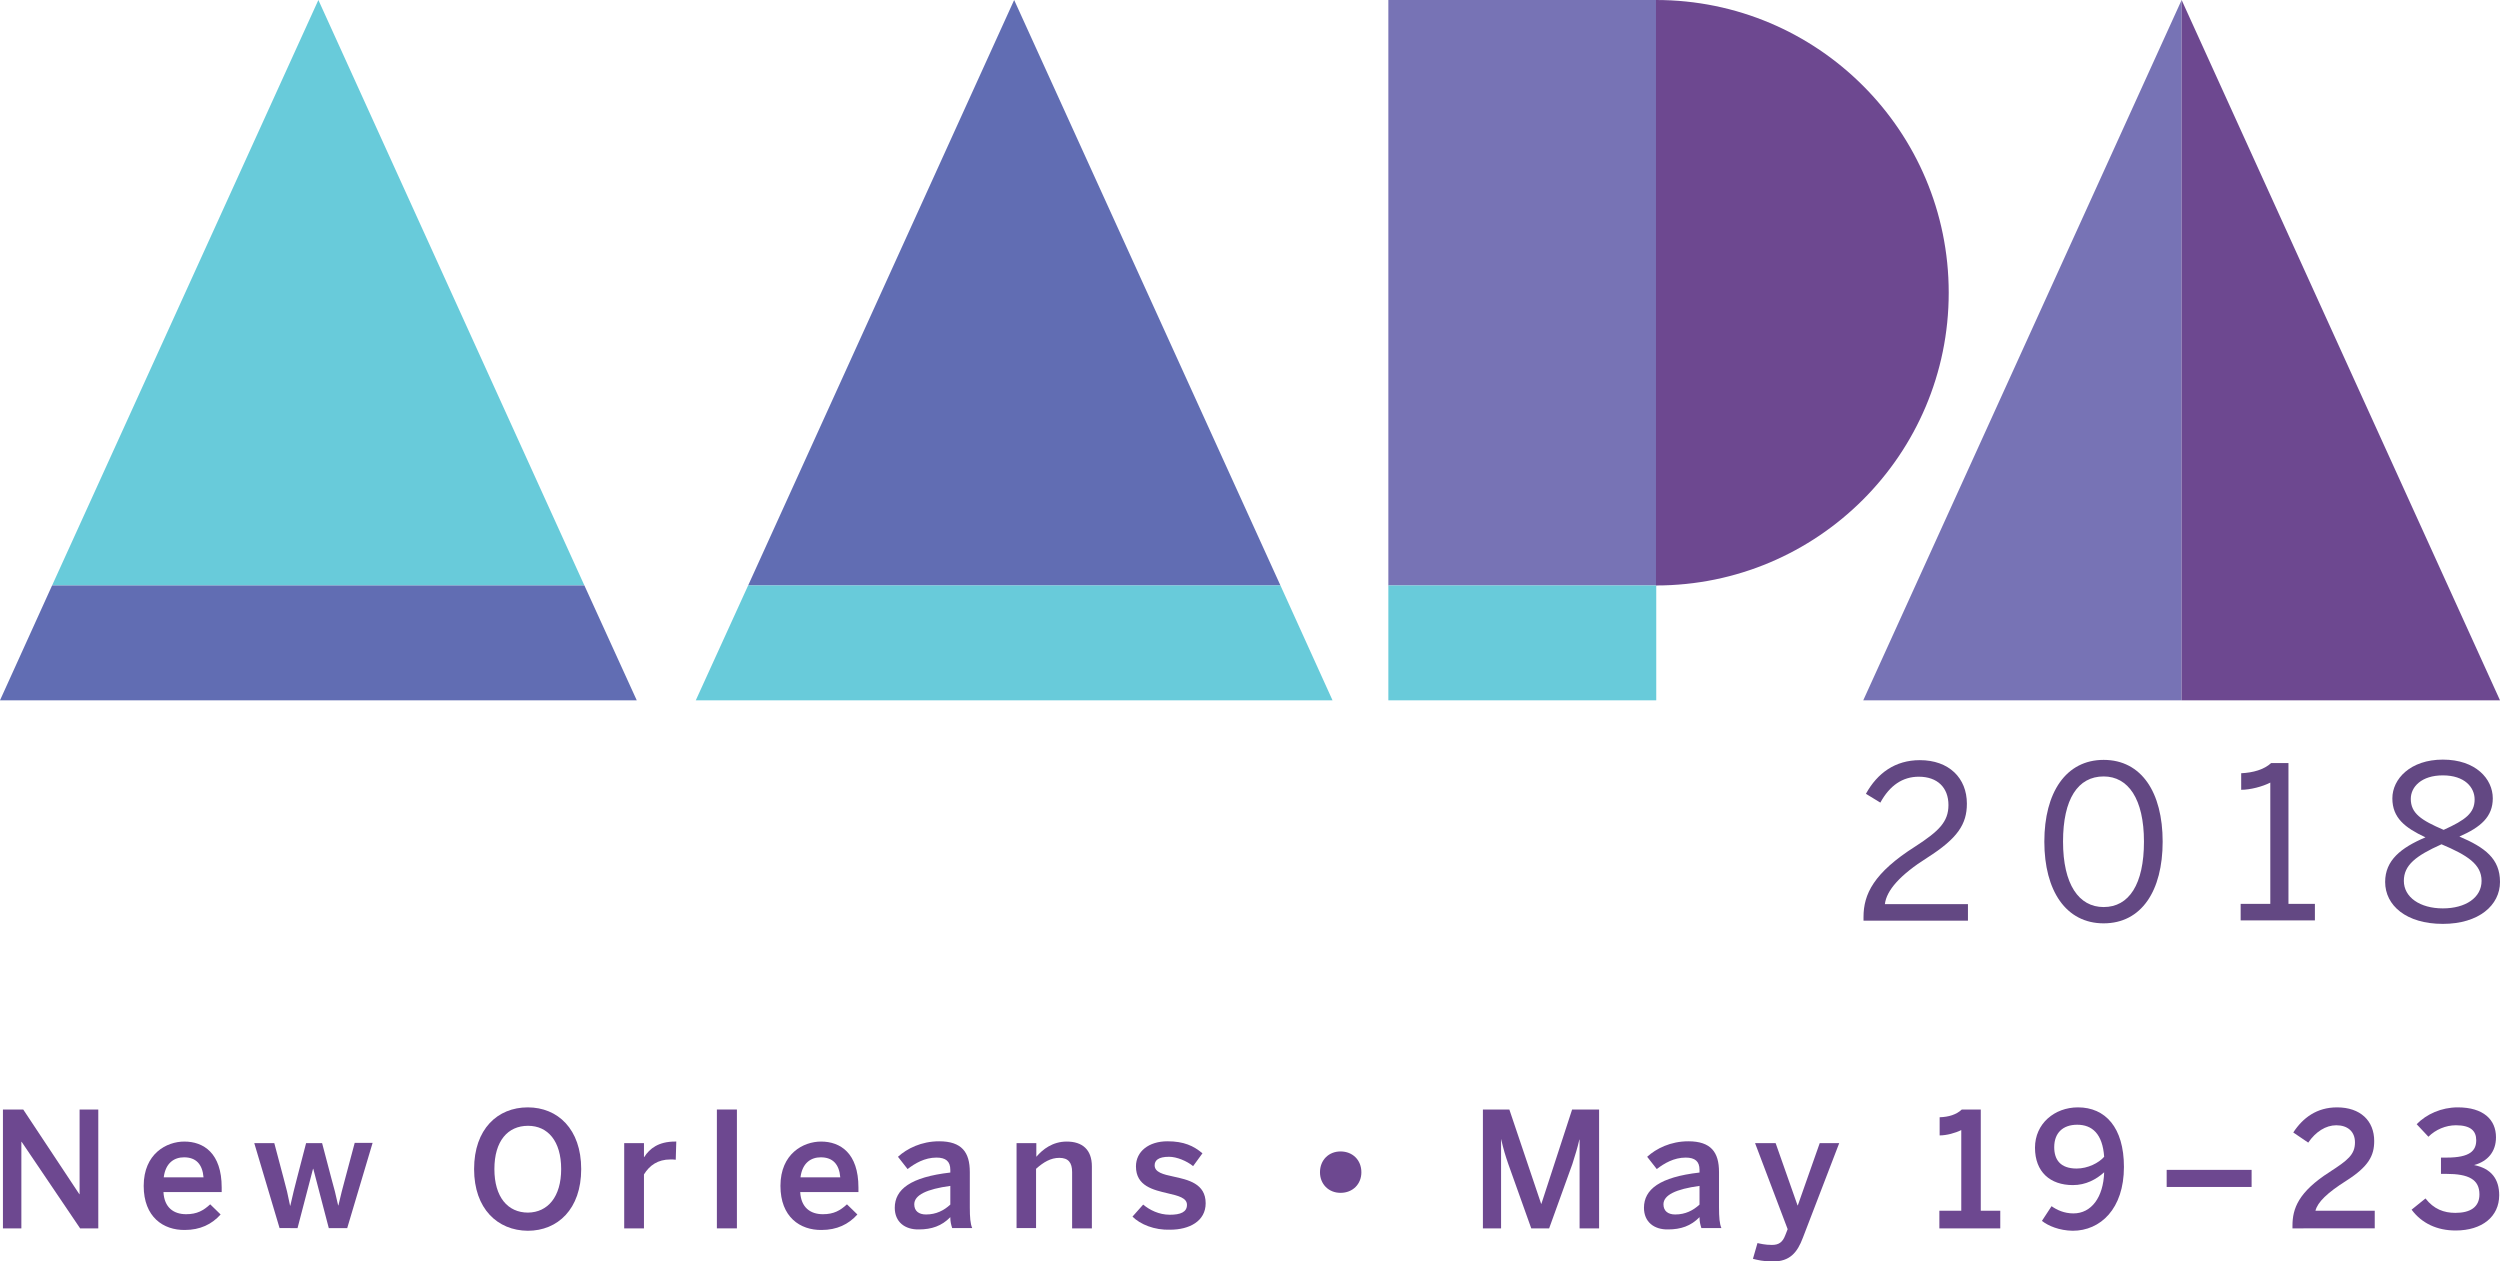 <?xml version="1.0" encoding="utf-8"?>
<!-- Generator: Adobe Illustrator 21.0.2, SVG Export Plug-In . SVG Version: 6.00 Build 0)  -->
<svg version="1.1" id="Layer_2" xmlns="http://www.w3.org/2000/svg" xmlns:xlink="http://www.w3.org/1999/xlink" x="0px" y="0px"
	 viewBox="0 0 936 472.3" style="enable-background:new 0 0 936 472.3;" xml:space="preserve">
<style type="text/css">
	.st0{fill:#6D4890;}
	.st1{fill:#634883;}
	.st2{fill:#7773B5;}
	.st3{fill:#68CBDA;}
	.st4{fill:#616DB3;}
</style>
<g>
	<g>
		<path class="st0" d="M1.1,459.9v-44.5h7.6l21,31.7h0.1v-31.7h7v44.5H30L8.1,427.5H8v32.4H1.1z"/>
		<path class="st0" d="M53.8,444c0-12.1,8.6-16.6,15.2-16.6c7.2,0,14,4.3,14,17.2v1.7H61.2c0.3,5.8,3.8,8.3,8.5,8.3
			c4.1,0,6.5-1.4,9-3.7l3.9,3.8c-3.3,3.7-7.7,5.8-13.4,5.8C61.2,460.6,53.8,455.7,53.8,444z M76.2,440.8c-0.4-4.9-2.8-7.5-7.3-7.5
			c-3.6,0-6.9,2-7.6,7.5H76.2z"/>
		<path class="st0" d="M104.7,459.9L95.2,428h7.5l3.5,13.2c1,3.6,1.6,6.1,2.4,10.2h0.1c1-4.3,1.5-6.6,2.5-10.3l3.4-13.1h6l3.5,13.3
			c1,3.5,1.6,5.9,2.5,10h0.1c1-4.1,1.5-6.4,2.5-9.9l3.6-13.5h6.7l-9.5,31.9h-6.9l-5.8-22.2h-0.1l-5.8,22.2H104.7z"/>
		<path class="st0" d="M177.5,437.7c0-15,8.8-23.1,20.1-23.1c11.2,0,20,8.1,20,23.1c0,15-8.8,23.1-20,23.1
			C186.3,460.7,177.5,452.6,177.5,437.7z M210.1,437.7c0-10.5-5-16.2-12.4-16.2c-7.6,0-12.6,5.7-12.6,16.2s5,16.3,12.6,16.3
			C205.1,453.9,210.1,448.1,210.1,437.7z"/>
		<path class="st0" d="M233.7,459.9V428h7.4v5.2h0.1c2-3.2,5.4-5.8,11.5-5.8h0.5l-0.2,6.8c-0.4-0.1-1.6-0.1-2-0.1
			c-4.7,0-7.8,2.2-9.9,5.6v20.2H233.7z"/>
		<path class="st0" d="M268.4,459.9v-44.5h7.5v44.5H268.4z"/>
		<path class="st0" d="M292.2,444c0-12.1,8.6-16.6,15.2-16.6c7.2,0,14,4.3,14,17.2v1.7h-21.8c0.3,5.8,3.8,8.3,8.5,8.3
			c4.1,0,6.5-1.4,9-3.7l3.9,3.8c-3.3,3.7-7.7,5.8-13.4,5.8C299.6,460.6,292.2,455.7,292.2,444z M314.6,440.8
			c-0.4-4.9-2.8-7.5-7.3-7.5c-3.6,0-6.9,2-7.6,7.5H314.6z"/>
		<path class="st0" d="M335,452.2c0-6.9,5.9-11.5,20.8-13.2v-1c0-3.2-1.7-4.6-5.2-4.6c-4.4,0-8.1,2.2-10.8,4.3l-3.6-4.6
			c3.4-3.1,8.8-5.8,15.4-5.8c8.5,0,11.5,4.1,11.5,11.5v13.2c0,3.8,0.2,6.2,0.9,7.8h-7.5c-0.4-1.3-0.7-2.3-0.7-4.1
			c-3.2,3.3-7,4.6-11.8,4.6C338.8,460.4,335,457.5,335,452.2z M355.8,451v-7c-8.8,1.2-13.5,3.4-13.5,6.9c0,2.5,1.7,3.8,4.4,3.8
			C350.5,454.7,353.4,453.2,355.8,451z"/>
		<path class="st0" d="M380.6,459.9V428h7.4v5.1c2.4-2.8,6.1-5.7,11.4-5.7c5.8,0,9.4,3,9.4,9.3v23.2h-7.4v-21.1
			c0-3.5-1.4-5.3-4.8-5.3c-3.2,0-5.9,1.6-8.7,4.1v22.2H380.6z"/>
		<path class="st0" d="M424,455.5l4-4.5c2.4,2,5.9,3.8,10,3.8c4,0,6.4-1,6.4-3.7c0-2.6-3.2-3.4-7.1-4.3c-5.5-1.3-12-2.7-12-10.1
			c0-5.6,4.8-9.4,11.8-9.4c6.1,0,9.8,1.7,13.1,4.5l-3.5,4.8c-2.3-1.9-6.1-3.5-9-3.5c-4.1,0-5.4,1.4-5.4,3.2c0,2.6,3.2,3.4,7,4.2
			c5.5,1.2,12.1,2.6,12.1,10c0,6.7-6.1,9.9-13.3,9.9C432.2,460.6,426.9,458.4,424,455.5z"/>
		<path class="st0" d="M494.2,438.9c0-4.5,3.2-7.8,7.7-7.8c4.5,0,7.8,3.2,7.8,7.8c0,4.4-3.2,7.7-7.8,7.7
			C497.4,446.6,494.2,443.3,494.2,438.9z"/>
		<path class="st0" d="M555.2,459.9v-44.5h9.9l11.9,35.3h0.1l11.5-35.3h10.1v44.5h-7.3v-33.2h-0.1c-0.7,3.1-1.6,5.9-2.6,9.1
			l-8.7,24.1h-6.7l-8.6-24.1c-1.1-3.2-1.7-5.1-2.7-9.4H562v33.5H555.2z"/>
		<path class="st0" d="M615.5,452.2c0-6.9,5.9-11.5,20.8-13.2v-1c0-3.2-1.7-4.6-5.2-4.6c-4.4,0-8.1,2.2-10.8,4.3l-3.6-4.6
			c3.4-3.1,8.8-5.8,15.4-5.8c8.5,0,11.5,4.1,11.5,11.5v13.2c0,3.8,0.2,6.2,0.9,7.8H637c-0.4-1.3-0.7-2.3-0.7-4.1
			c-3.2,3.3-7,4.6-11.8,4.6C619.3,460.4,615.5,457.5,615.5,452.2z M636.3,451v-7c-8.8,1.2-13.5,3.4-13.5,6.9c0,2.5,1.7,3.8,4.4,3.8
			C631,454.7,633.9,453.2,636.3,451z"/>
		<path class="st0" d="M656.3,471.3l1.7-5.9c0.9,0.2,2.8,0.7,5.4,0.7c2.6,0,4-1,5-3.6l0.9-2.3L657.1,428h7.7l8.2,23.3h0.1l8.2-23.3
			h7.3L675,463.4c-2.1,5.6-4.9,8.9-11.2,8.9C660.1,472.3,657.9,471.7,656.3,471.3z"/>
		<path class="st0" d="M726.1,459.9v-6.6h8.2v-30.2c-2.2,1.1-5.5,2-8.1,2v-6.8c3.4-0.1,6.3-1,8.3-2.9h7.1v37.9h7.3v6.6H726.1z"/>
		<path class="st0" d="M764.5,457.1l3.6-5.5c2,1.4,4.7,2.7,8.2,2.7c6.7,0,11.2-6,11.5-15.4c-3,2.7-6.9,4.8-11.7,4.8
			c-8.5,0-14.2-4.9-14.2-14c0-9,7.3-15.1,16.1-15.1c10.2,0,17.2,7.5,17.2,22.3c0,15.7-8.8,23.9-19.2,23.9
			C771,460.7,766.9,459,764.5,457.1z M787.8,433.1c-0.6-8.6-4.5-12-10.1-12c-5.4,0-8.6,3.1-8.6,8.4c0,4.6,2.2,8,8.4,8
			C781.7,437.5,785.8,435.4,787.8,433.1z"/>
		<path class="st0" d="M811.2,444.3V438H843v6.4H811.2z"/>
		<path class="st0" d="M858.3,459.9v-1c0-6.4,2.2-12.6,13.9-20.1c6.8-4.4,9.5-6.5,9.5-11.1c0-4.1-2.8-6.4-7-6.4
			c-3.9,0-7.7,2.4-10.5,6.5l-5.6-3.8c3.6-5.5,8.8-9.4,16.4-9.4c8.7,0,13.9,5,13.9,12.6c0,5.4-2,9.5-10.5,14.9
			c-7.1,4.5-10.7,8-11.5,11.2h22.2v6.6H858.3z"/>
		<path class="st0" d="M902.9,452.9l5.2-4.2c3.1,4,6.9,5.4,11.2,5.4c5.5,0,9-2.1,9-6.9c0-5.6-4-7.7-12.4-7.7h-2v-6.1h2.2
			c8.7,0,11-2.6,11-6.5c0-3.5-2.1-5.6-7.6-5.6c-3.8,0-7.6,1.6-10.3,4.3l-4.4-4.7c3.7-3.8,9.3-6.3,15.4-6.3c9.6,0,14.3,4.6,14.3,11.2
			c0,5.3-3,9-8.2,10.4c6.5,1.3,9.4,5.3,9.4,11.3c0,8-6.4,13.2-16.3,13.2C912.4,460.7,906.7,458,902.9,452.9z"/>
	</g>
	<g>
		<path class="st1" d="M697.7,344.6v-1.3c0-8.5,3.8-16.5,19.4-26.4c8.8-5.7,12.4-9.2,12.4-15.5c0-6.5-4.1-10.6-11.1-10.6
			c-6.1,0-10.9,3.3-14.4,9.7l-5.4-3.3c4.3-7.8,11-12.6,20.2-12.6c10.9,0,17.6,6.7,17.6,16.3c0,7.7-3.5,13-14.8,20.2
			c-10.3,6.5-15.3,12.3-15.9,17.4h31.1v6.2H697.7z"/>
		<path class="st1" d="M765.4,315.1c0-18.4,8.1-30.6,22.2-30.6c14.2,0,22.1,12.2,22.1,30.6s-7.9,30.6-22.1,30.6
			C773.5,345.7,765.4,333.5,765.4,315.1z M802.7,315.1c0-16-5.9-24.4-15.1-24.4c-9.6,0-15.2,8.4-15.2,24.4s5.9,24.5,15.2,24.5
			C797.1,339.6,802.7,331.1,802.7,315.1z"/>
		<path class="st1" d="M838.9,344.6v-6.2H850V293c-2.9,1.5-7.5,2.7-10.9,2.7v-6.2c4.5-0.2,8.6-1.4,11.2-3.8h6.5v52.7h9.9v6.2H838.9z
			"/>
		<path class="st1" d="M893,330.2c0-8.1,5.9-12.8,15.1-16.7c-7.7-3.6-12.4-7.3-12.4-14.6c0-7.3,6.8-14.5,18.9-14.5
			c12.3,0,18.7,7.2,18.7,14.5c0,6.9-4.5,10.8-12.5,14.3c9.6,4.1,15.2,8.3,15.2,17c0,8.7-7.9,15.7-21.4,15.7
			C900.9,345.9,893,339,893,330.2z M929.1,329.8c0-6.2-5.3-9.6-15-13.7c-9.6,4.3-14.1,7.8-14.1,13.7c0,6.1,6,10.3,14.6,10.3
			C923.1,340.1,929.1,336.1,929.1,329.8z M926.5,299.3c0-4.5-3.7-9-11.9-9c-8,0-12,4.3-12,8.8c0,5.4,3.9,8,12.3,11.6
			C923.1,307,926.5,304.4,926.5,299.3z"/>
	</g>
	<g>
		<polygon class="st2" points="816.8,0 697.6,262.2 816.8,262.2 		"/>
		<polygon class="st0" points="816.8,0 816.8,262.2 936,262.2 		"/>
	</g>
	<g>
		<polygon class="st3" points="19.5,219.2 218.8,219.2 119.2,0 		"/>
		<polygon class="st4" points="0,262.2 238.4,262.2 218.8,219.2 19.5,219.2 		"/>
	</g>
	<g>
		<polygon class="st4" points="280.1,219.2 479.4,219.2 379.7,0 		"/>
		<polygon class="st3" points="260.5,262.2 498.9,262.2 479.4,219.2 280.1,219.2 		"/>
	</g>
	<g>
		<rect x="519.8" class="st2" width="100.3" height="219.2"/>
		<rect x="519.8" y="219.2" class="st3" width="100.3" height="43"/>
		<path class="st0" d="M620,0v219.2c60.5,0,109.6-49.1,109.6-109.6S680.6,0,620,0z"/>
	</g>
</g>
</svg>
